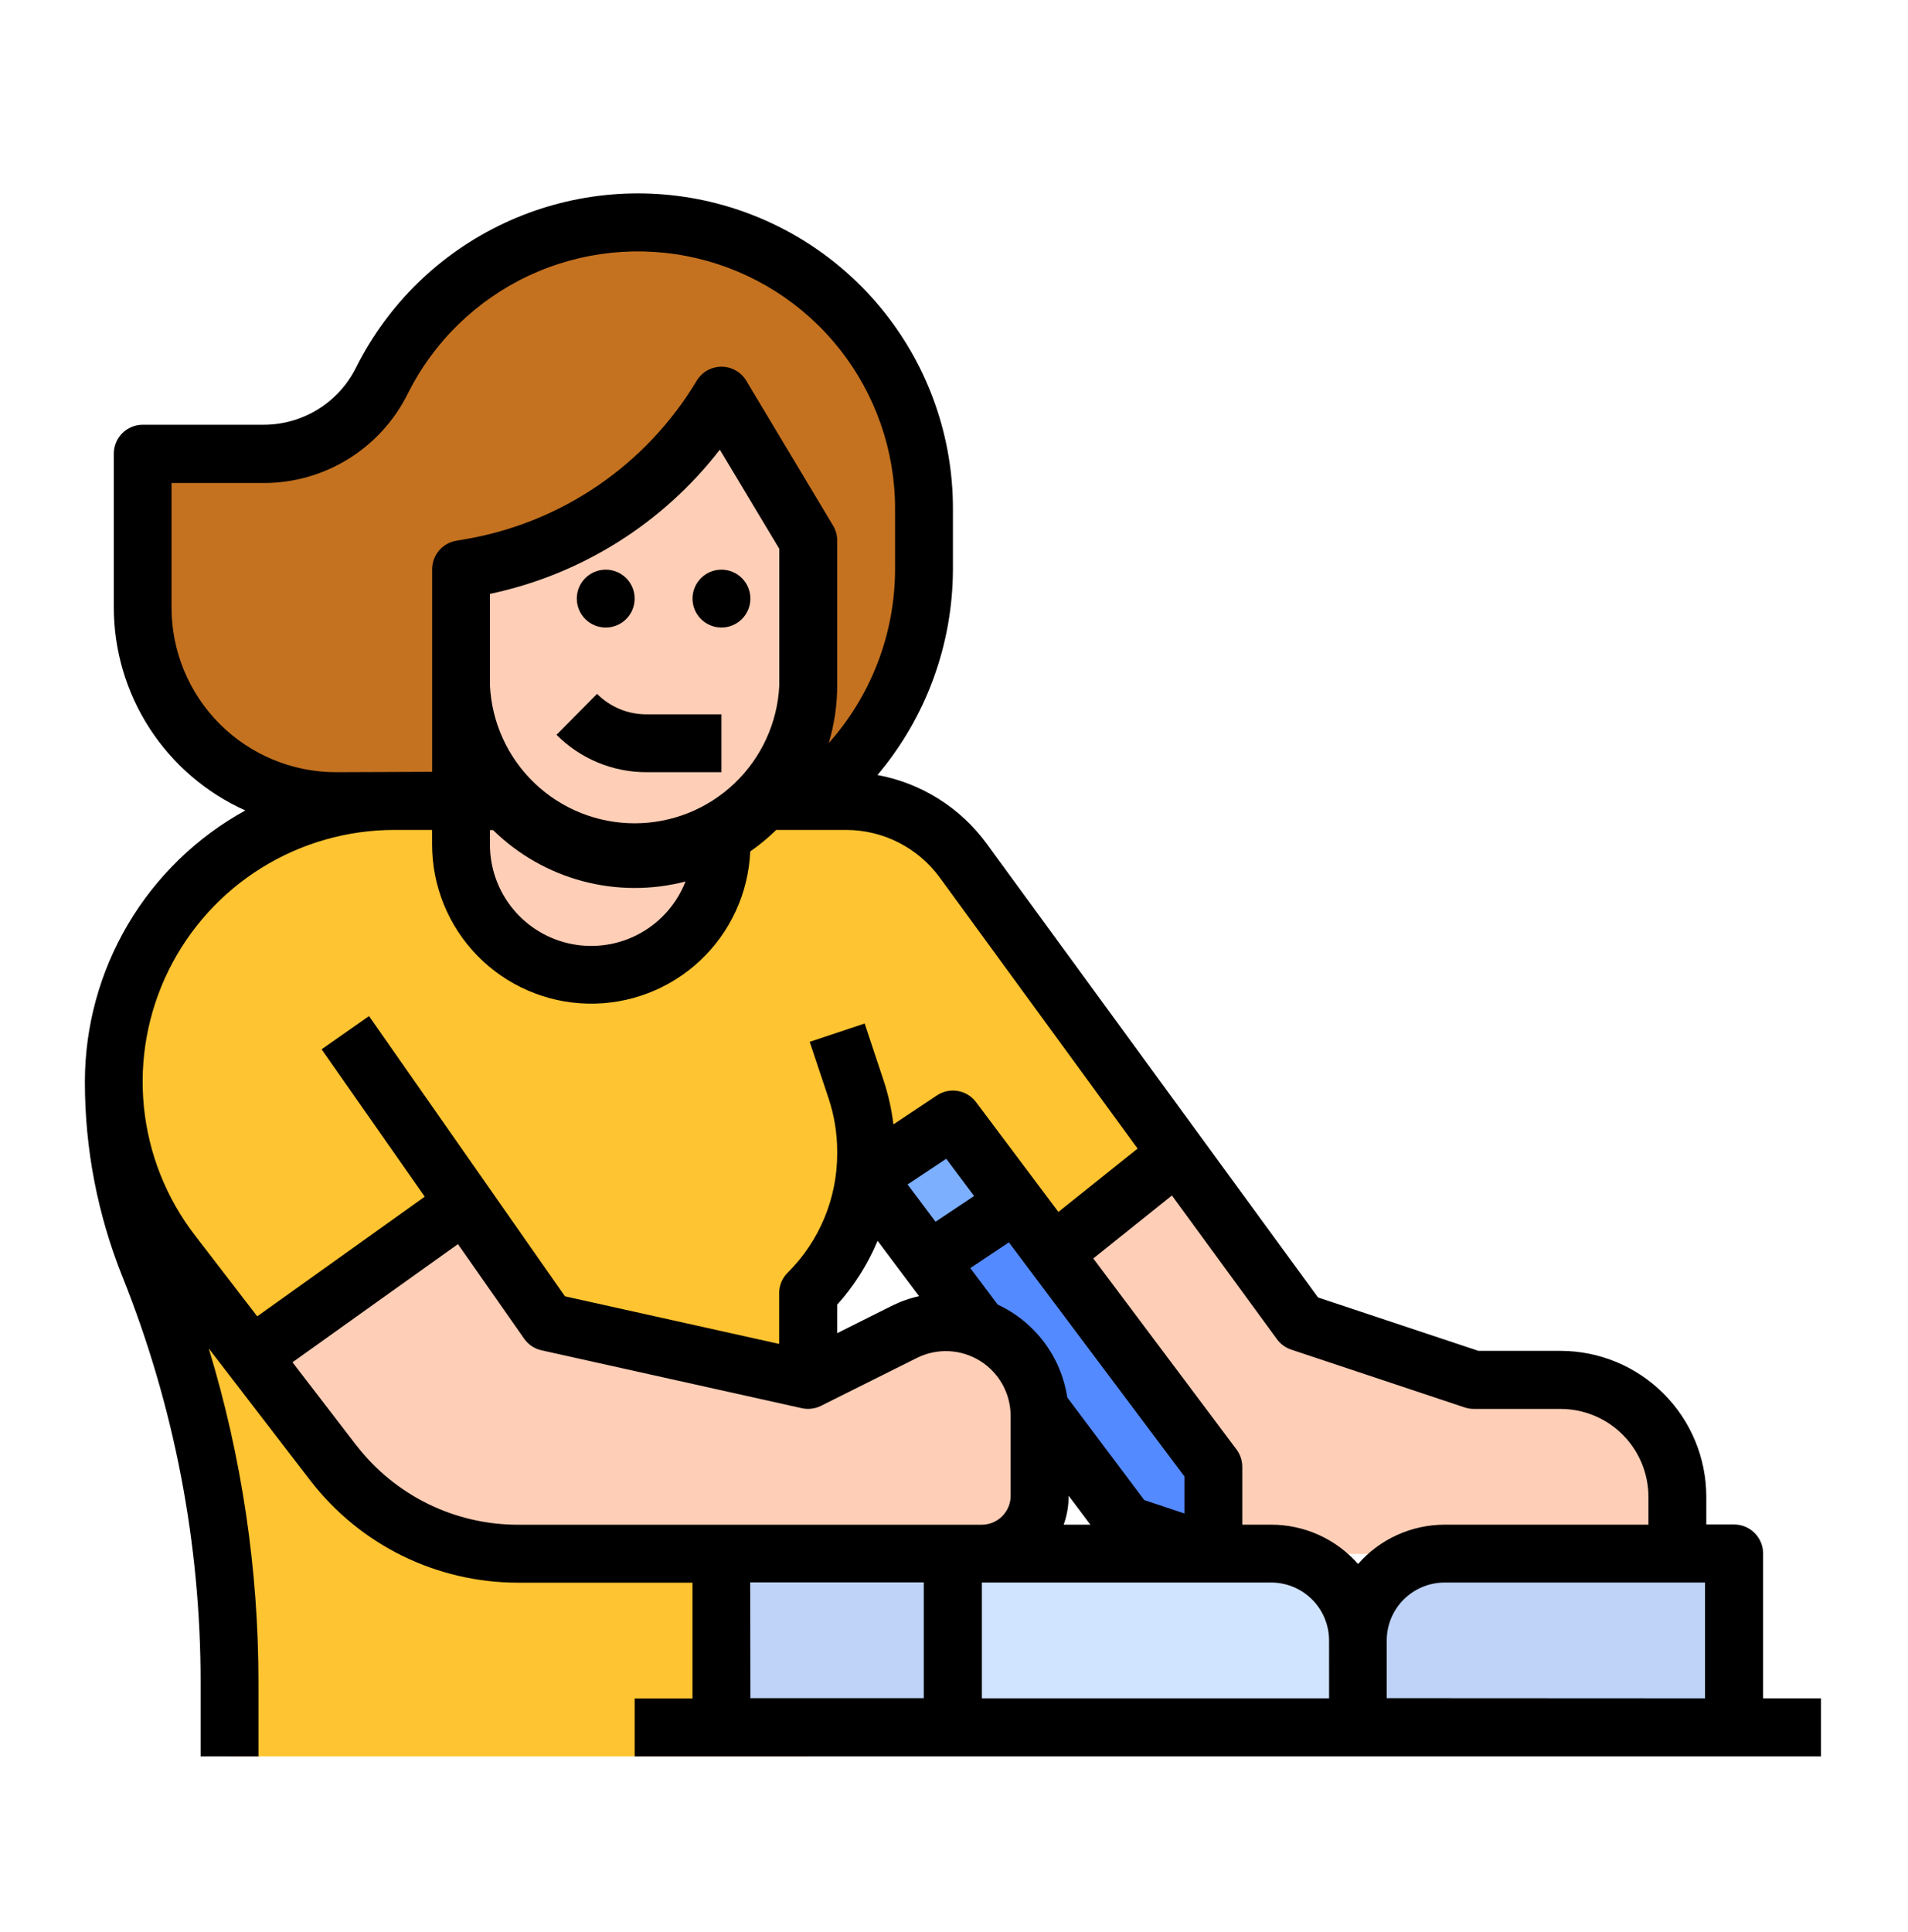 <svg xmlns="http://www.w3.org/2000/svg" width="80" height="81" viewBox="0 0 80 81" fill="none">
  <g clip-path="url(#clip0_197_4256)">
    <path d="M33.882 33.585C35.389 32.455 36.612 30.99 37.455 29.305C38.297 27.621 38.736 25.763 38.736 23.879V21.322C38.736 18.14 37.472 15.088 35.222 12.838C32.972 10.588 29.92 9.324 26.738 9.324C24.51 9.325 22.326 9.945 20.431 11.117C18.536 12.288 17.004 13.964 16.008 15.957C15.546 16.881 14.836 17.657 13.957 18.2C13.079 18.743 12.067 19.03 11.034 19.03H5.985V25.481C5.985 27.631 6.84 29.693 8.36 31.214C9.881 32.734 11.943 33.588 14.093 33.588H33.882V33.585Z" fill="#C47220"/>
    <path d="M70.331 62.748V65.129H54.954C53.681 65.129 52.424 64.842 51.277 64.291C50.129 63.739 49.12 62.936 48.325 61.942L42.116 54.181L36.174 46.754C36.268 47.255 36.316 47.764 36.316 48.274V48.353C36.315 49.441 36.099 50.518 35.682 51.523C35.264 52.528 34.653 53.441 33.882 54.21V73.628H9.625V70.56C9.625 64.57 8.483 58.635 6.259 53.074C5.277 50.619 4.772 47.999 4.772 45.354C4.772 42.233 6.012 39.24 8.219 37.033C10.426 34.826 13.419 33.586 16.54 33.585H35.488C36.442 33.586 37.383 33.811 38.234 34.243C39.084 34.675 39.822 35.301 40.385 36.07L49.37 48.377L54.513 55.421L61.793 57.849H65.432C66.075 57.849 66.712 57.975 67.307 58.221C67.901 58.467 68.441 58.828 68.896 59.283C69.351 59.737 69.712 60.277 69.958 60.872C70.204 61.466 70.331 62.103 70.331 62.746V62.748Z" fill="#FFC431"/>
    <path d="M39.955 65.129H53.3C54.266 65.129 55.192 65.513 55.874 66.195C56.557 66.878 56.941 67.804 56.941 68.77V72.409H39.955V65.129Z" fill="#D1E4FF"/>
    <path d="M72.718 72.409H56.94V68.77C56.94 68.292 57.034 67.818 57.217 67.376C57.4 66.935 57.668 66.533 58.006 66.195C58.344 65.857 58.745 65.589 59.187 65.406C59.628 65.223 60.102 65.129 60.58 65.129H72.718V72.409Z" fill="#BED3F7"/>
    <path d="M39.955 65.129H30.249V72.409H39.955V65.129Z" fill="#BED3F7"/>
    <path d="M70.33 62.748V65.129H54.954C53.681 65.129 52.424 64.842 51.276 64.291C50.129 63.739 49.12 62.936 48.325 61.942L42.116 54.181L49.37 48.377L54.513 55.421L61.793 57.849H65.432C66.075 57.849 66.712 57.975 67.306 58.221C67.901 58.467 68.441 58.828 68.895 59.283C69.35 59.737 69.711 60.277 69.957 60.872C70.204 61.466 70.33 62.103 70.33 62.746V62.748Z" fill="#FFCEB6"/>
    <path d="M30.249 27.52V35.406C30.249 36.853 29.674 38.242 28.65 39.266C27.626 40.29 26.238 40.865 24.79 40.865C23.342 40.865 21.953 40.29 20.929 39.266C19.905 38.242 19.33 36.853 19.33 35.406V27.52H30.249Z" fill="#FFCEB6"/>
    <path d="M50.874 61.49V65.129L47.235 63.916L38.943 52.863L36.316 49.358L39.955 46.93L42.583 50.435L50.874 61.49Z" fill="#548AFF"/>
    <path d="M42.583 50.435L38.943 52.863L36.316 49.358L39.955 46.93L42.583 50.435Z" fill="#7DAFFF"/>
    <path d="M36.316 65.129H21.683C20.196 65.129 18.73 64.787 17.396 64.13C16.062 63.474 14.897 62.519 13.991 61.341L10.537 56.847L19.487 50.454L22.965 55.421L33.882 57.851L37.906 55.838C38.452 55.565 39.054 55.423 39.664 55.423C40.18 55.423 40.69 55.525 41.167 55.722C41.643 55.919 42.076 56.209 42.44 56.573C42.805 56.938 43.094 57.371 43.291 57.847C43.488 58.324 43.59 58.834 43.59 59.35V62.706C43.59 63.349 43.334 63.966 42.879 64.421C42.424 64.876 41.807 65.132 41.163 65.132H32.675" fill="#FFCEB6"/>
    <path d="M33.882 22.666V28.739C33.882 30.67 33.115 32.521 31.75 33.886C30.386 35.252 28.534 36.019 26.604 36.019C24.674 36.015 22.826 35.246 21.463 33.88C20.101 32.514 19.337 30.662 19.338 28.733V23.879L19.64 23.83C21.828 23.465 23.91 22.63 25.743 21.382C27.576 20.134 29.116 18.503 30.257 16.601L33.882 22.666Z" fill="#FFCEB6"/>
    <path d="M25.397 26.307C26.067 26.307 26.61 25.764 26.61 25.094C26.61 24.424 26.067 23.881 25.397 23.881C24.727 23.881 24.184 24.424 24.184 25.094C24.184 25.764 24.727 26.307 25.397 26.307Z" fill="black"/>
    <path d="M30.249 32.372V29.946H27.112C26.726 29.948 26.343 29.873 25.987 29.726C25.63 29.578 25.306 29.361 25.034 29.088L23.334 30.804C23.829 31.303 24.42 31.698 25.07 31.968C25.719 32.237 26.416 32.374 27.12 32.372H30.249Z" fill="black"/>
    <path d="M30.249 26.307C30.919 26.307 31.462 25.764 31.462 25.094C31.462 24.424 30.919 23.881 30.249 23.881C29.579 23.881 29.036 24.424 29.036 25.094C29.036 25.764 29.579 26.307 30.249 26.307Z" fill="black"/>
    <path d="M73.925 71.196V65.122C73.925 64.801 73.797 64.492 73.569 64.265C73.342 64.037 73.033 63.909 72.712 63.909H71.543V62.743C71.542 61.122 70.897 59.569 69.751 58.422C68.606 57.276 67.052 56.632 65.432 56.63H61.989L55.264 54.392L41.36 35.356C40.258 33.853 38.623 32.828 36.791 32.49C38.824 30.081 39.944 27.032 39.955 23.879V21.322C39.956 18.346 38.952 15.457 37.105 13.122C35.259 10.788 32.678 9.146 29.782 8.461C26.886 7.777 23.843 8.091 21.147 9.352C18.451 10.613 16.26 12.747 14.929 15.409C14.569 16.131 14.014 16.739 13.327 17.163C12.64 17.586 11.848 17.809 11.04 17.806H5.985C5.663 17.806 5.355 17.934 5.127 18.161C4.9 18.389 4.772 18.697 4.772 19.019V25.47C4.774 27.268 5.296 29.027 6.274 30.536C7.252 32.045 8.645 33.239 10.286 33.975C8.25 35.096 6.552 36.742 5.369 38.742C4.186 40.742 3.561 43.023 3.559 45.346C3.556 48.145 4.09 50.919 5.132 53.516C7.304 58.933 8.417 64.717 8.411 70.553V73.628H10.837V70.559C10.84 65.805 10.137 61.076 8.752 56.527L13.028 62.087C14.052 63.409 15.363 64.48 16.863 65.219C18.363 65.957 20.011 66.343 21.683 66.348H29.034V71.202H26.61V73.628H76.351V71.196H73.925ZM54.129 56.574L61.409 59.001C61.533 59.042 61.662 59.063 61.793 59.064H65.432C66.409 59.065 67.346 59.453 68.037 60.144C68.728 60.835 69.116 61.772 69.117 62.749V63.916H60.58C59.891 63.916 59.21 64.063 58.582 64.347C57.955 64.631 57.395 65.046 56.941 65.564C56.486 65.046 55.926 64.631 55.298 64.347C54.67 64.063 53.989 63.916 53.3 63.916H52.087V61.49C52.087 61.227 52.002 60.971 51.844 60.761L45.84 52.756L49.137 50.117L53.54 56.139C53.687 56.341 53.893 56.493 54.129 56.574ZM55.727 71.196H41.168V66.342H53.3C53.943 66.343 54.56 66.599 55.015 67.054C55.47 67.509 55.725 68.126 55.726 68.769L55.727 71.196ZM36.797 52.017L38.536 54.338C38.132 54.427 37.742 54.566 37.372 54.752L35.103 55.888V54.694C35.813 53.904 36.385 52.999 36.795 52.019L36.797 52.017ZM38.055 49.655L39.674 48.578L40.843 50.138L39.226 51.217L38.055 49.655ZM41.83 54.689L40.684 53.16L42.301 52.081L49.661 61.894V63.446L47.978 62.885L44.749 58.583C44.622 57.743 44.288 56.948 43.779 56.269C43.269 55.59 42.6 55.047 41.83 54.689ZM44.807 62.703L45.718 63.916H44.599C44.738 63.526 44.808 63.116 44.807 62.703ZM20.543 28.733V24.897C24.371 24.088 27.787 21.945 30.182 18.851L32.675 23.007V28.736C32.599 30.294 31.927 31.763 30.798 32.838C29.669 33.914 28.169 34.514 26.609 34.514C25.05 34.514 23.55 33.914 22.421 32.838C21.291 31.763 20.619 30.294 20.543 28.736V28.733ZM20.543 34.798H20.674C21.719 35.823 23.011 36.56 24.424 36.938C25.838 37.316 27.325 37.321 28.742 36.954C28.382 37.876 27.711 38.643 26.845 39.123C25.979 39.603 24.973 39.765 24 39.581C23.027 39.397 22.15 38.879 21.518 38.117C20.887 37.355 20.542 36.395 20.543 35.406V34.798ZM14.093 32.372C12.264 32.372 10.51 31.645 9.216 30.353C7.922 29.06 7.194 27.306 7.192 25.477V20.248H11.027C12.29 20.255 13.528 19.907 14.602 19.243C15.676 18.579 16.542 17.628 17.101 16.496C18.188 14.324 19.976 12.583 22.176 11.554C24.376 10.526 26.859 10.27 29.222 10.828C31.586 11.386 33.692 12.725 35.2 14.629C36.707 16.533 37.528 18.89 37.529 21.319V23.876C37.522 26.559 36.533 29.148 34.748 31.151C34.983 30.366 35.102 29.55 35.103 28.73V22.657C35.102 22.437 35.042 22.221 34.929 22.033L31.29 15.96C31.181 15.781 31.029 15.633 30.847 15.53C30.665 15.428 30.46 15.373 30.251 15.373C30.042 15.373 29.836 15.428 29.654 15.53C29.472 15.633 29.32 15.781 29.212 15.96C28.162 17.712 26.744 19.215 25.056 20.365C23.368 21.514 21.45 22.282 19.436 22.617L19.134 22.668C18.85 22.715 18.593 22.861 18.408 23.08C18.222 23.299 18.12 23.576 18.12 23.863V32.356L14.093 32.372ZM16.541 34.792H18.117V35.399C18.116 37.144 18.799 38.819 20.018 40.067C21.238 41.315 22.898 42.035 24.642 42.074C26.386 42.112 28.076 41.466 29.35 40.274C30.623 39.082 31.379 37.438 31.456 35.695C31.843 35.424 32.208 35.122 32.546 34.792H35.48C36.243 34.793 36.996 34.974 37.677 35.32C38.357 35.666 38.947 36.167 39.399 36.783L47.698 48.15L44.377 50.806L40.925 46.203C40.739 45.955 40.465 45.787 40.16 45.735C39.854 45.682 39.54 45.749 39.282 45.922L37.46 47.136C37.383 46.503 37.243 45.878 37.041 45.273L36.254 42.907L33.95 43.675L34.74 46.04C34.98 46.761 35.103 47.517 35.103 48.277V48.354C35.104 49.283 34.921 50.204 34.564 51.062C34.208 51.92 33.684 52.699 33.025 53.353C32.912 53.466 32.823 53.6 32.761 53.747C32.7 53.894 32.669 54.052 32.669 54.212V56.339L23.687 54.343L15.472 42.596L13.484 43.988L17.809 50.166L10.785 55.183L8.175 51.79C6.971 50.228 6.229 48.359 6.033 46.397C5.837 44.434 6.195 42.456 7.066 40.686C7.937 38.917 9.286 37.426 10.961 36.385C12.636 35.343 14.569 34.791 16.541 34.792ZM14.943 60.595L12.264 57.109L19.201 52.155L21.977 56.12C22.151 56.368 22.411 56.542 22.707 56.607L33.626 59.035C33.896 59.093 34.178 59.057 34.425 58.934L38.449 56.924C38.863 56.718 39.322 56.622 39.784 56.643C40.245 56.665 40.693 56.803 41.086 57.046C41.479 57.289 41.803 57.628 42.029 58.031C42.254 58.434 42.373 58.888 42.375 59.35V62.706C42.375 63.028 42.247 63.336 42.019 63.564C41.792 63.791 41.483 63.919 41.161 63.919H21.683C20.382 63.914 19.1 63.613 17.933 63.038C16.767 62.464 15.747 61.63 14.951 60.601L14.943 60.595ZM31.454 66.335H38.734V71.189H31.462L31.454 66.335ZM58.144 71.189V68.769C58.144 68.126 58.4 67.509 58.855 67.054C59.31 66.599 59.927 66.343 60.57 66.342H71.489V71.196L58.144 71.189Z" fill="black"/>
  </g>
  <defs>
    <clipPath id="clip0_197_4256">
      <rect width="79.91" height="79.91" fill="white" transform="translate(0 0.91)"/>
    </clipPath>
  </defs>
</svg>